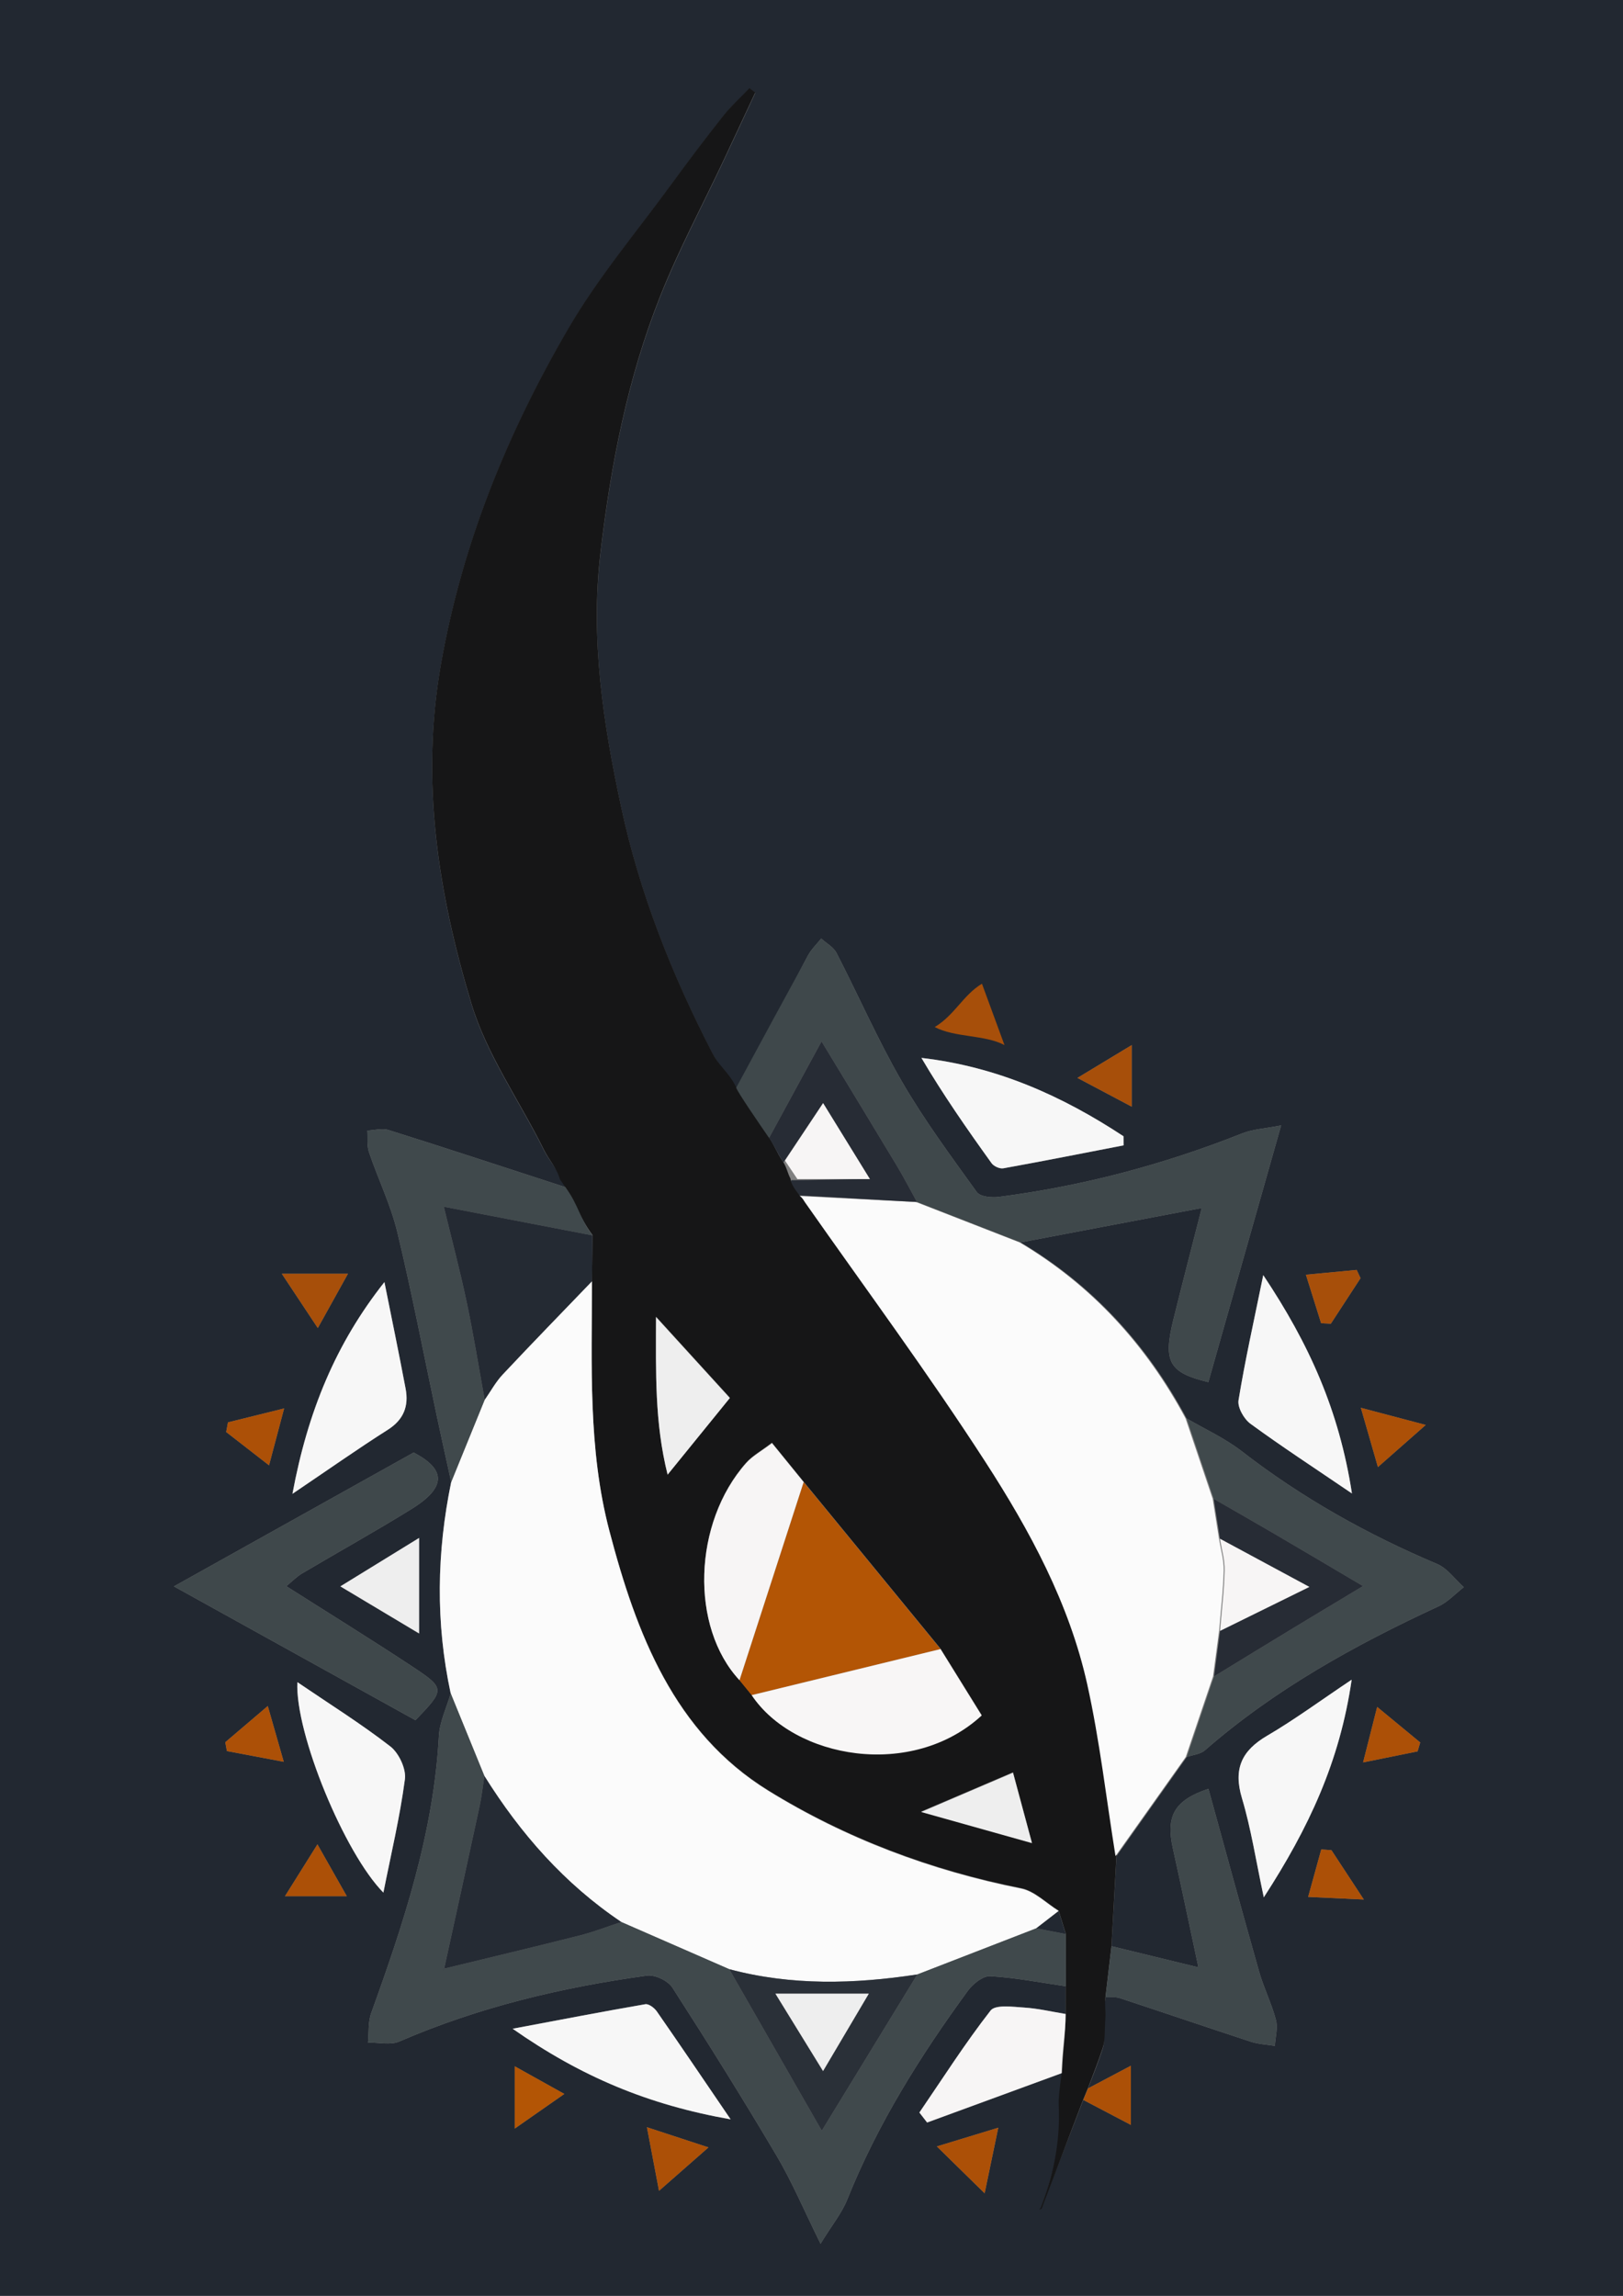 <?xml version="1.0" encoding="UTF-8" standalone="no"?>
<!-- Created with Inkscape (http://www.inkscape.org/) -->

<svg
   xmlns:dc="http://purl.org/dc/elements/1.1/"
   xmlns:cc="http://creativecommons.org/ns#"
   xmlns:rdf="http://www.w3.org/1999/02/22-rdf-syntax-ns#"
   xmlns:svg="http://www.w3.org/2000/svg"
   xmlns="http://www.w3.org/2000/svg"
   xmlns:sodipodi="http://sodipodi.sourceforge.net/DTD/sodipodi-0.dtd"
   xmlns:inkscape="http://www.inkscape.org/namespaces/inkscape"
   width="210mm"
   height="297mm"
   viewBox="0 0 210 297"
   version="1.1"
   id="svg8"
   inkscape:version="0.92.4 (5da689c313, 2019-01-14)"
   sodipodi:docname="logo.svg">
  <rect x="0" y="0" width="210" height="297" fill="#808080" stroke="none"/>
  <defs
     id="defs2">
    <clipPath
       id="clipPath3748"
       clipPathUnits="userSpaceOnUse">
      <path
         inkscape:connector-curvature="0"
         id="path3746"
         d="M 0,841.89 H 595.28 V 0 H 0 Z" />
    </clipPath>
  </defs>
  <sodipodi:namedview
     id="base"
     pagecolor="#ffffff"
     bordercolor="#666666"
     borderopacity="1.0"
     inkscape:pageopacity="0.0"
     inkscape:pageshadow="2"
     inkscape:zoom="0.35"
     inkscape:cx="399.31199"
     inkscape:cy="560.49123"
     inkscape:document-units="mm"
     inkscape:current-layer="layer1"
     showgrid="false"
     inkscape:window-width="1920"
     inkscape:window-height="999"
     inkscape:window-x="0"
     inkscape:window-y="28"
     inkscape:window-maximized="1" />
  <g
     inkscape:label="Calque 1"
     inkscape:groupmode="layer"
     id="layer1">
    <g
       transform="matrix(0.435,0,0,-0.435,-23.693,298.383)"
       inkscape:label="pdf"
       id="g3740">
      <g
         id="g3742">
        <g
           clip-path="url(#clipPath3748)"
           id="g3744">
          <g
             transform="translate(207.574,52.916)"
             id="g3750">
            <path
               inkscape:connector-curvature="0"
               id="path3752"
               style="fill:#222831;fill-opacity:1;fill-rule:nonzero;stroke:none"
               d="M 0,0 C 5.424,3.787 9.453,6.6 14.753,10.3 9.066,13.468 5.107,15.675 0,18.52 Z m 138.597,338.32 c -4.499,-3.296 -8.486,-7.641 -12.796,-10.798 0.515,-0.966 1.83,0.107 2.345,-0.858 4.868,-0.979 9.737,-1.957 15.759,-3.168 -1.686,6.315 -4.086,10.249 -5.308,14.824 M 268.55,112.171 c 0.262,0.884 0.525,1.768 0.788,2.651 -3.964,3.272 -7.928,6.543 -12.812,10.573 -1.618,-6.381 -2.732,-10.777 -4.185,-16.508 6.347,1.286 11.278,2.285 16.209,3.284 m -337.26,-3.094 c -1.705,5.957 -2.999,10.48 -4.747,16.586 -5.039,-4.292 -8.844,-7.532 -12.649,-10.772 0.165,-0.874 0.33,-1.749 0.494,-2.623 5.076,-0.959 10.151,-1.917 16.902,-3.191 m 311.638,-26.29 c -1.01,0.077 -2.019,0.154 -3.029,0.231 -1.299,-4.707 -2.598,-9.415 -3.897,-14.123 4.888,-0.231 9.776,-0.462 16.558,-0.782 -4.221,6.431 -6.927,10.552 -9.632,14.674 M -85.298,210.024 c -0.178,-0.957 -0.357,-1.913 -0.535,-2.87 3.933,-3.056 7.865,-6.111 12.751,-9.908 1.634,6.16 2.854,10.76 4.487,16.915 -6.801,-1.685 -11.752,-2.911 -16.703,-4.137 M -58.685,84.519 c -3.727,-5.949 -6.511,-10.392 -9.657,-15.413 h 18.387 c -3.076,5.431 -5.383,9.504 -8.73,15.413 m 242.211,219.384 v 18.32 c -5.634,-3.405 -10.156,-6.139 -16.149,-9.761 5.981,-3.17 10.268,-5.442 16.149,-8.559 M 125.558,-5.309 c 5.279,-5.177 8.976,-8.803 14.211,-13.938 1.593,7.654 2.666,12.808 4.058,19.5 -6.318,-1.924 -10.746,-3.272 -18.269,-5.562 m -67.93,-0.29 c -7.22,2.365 -11.756,3.851 -18.309,5.998 1.354,-7.124 2.346,-12.341 3.595,-18.914 5.375,4.719 9.336,8.195 14.714,12.916 m 213.349,214.853 c -7.366,1.945 -12.427,3.282 -19.299,5.096 1.952,-6.783 3.332,-11.577 5.072,-17.624 5.101,4.492 8.914,7.85 14.227,12.528 m -340.262,44.962 c 3.971,-5.989 6.939,-10.465 10.706,-16.148 3.225,5.808 5.702,10.268 8.968,16.148 z m 309.139,-14.708 c 0.963,-0.05 1.927,-0.1 2.891,-0.15 2.943,4.513 5.887,9.026 8.831,13.539 -0.38,0.82 -0.761,1.641 -1.141,2.461 -5.034,-0.476 -10.068,-0.953 -15.101,-1.429 1.506,-4.807 3.013,-9.614 4.52,-14.421 m -291.72,-78.262 c 8.622,-5.156 15.779,-9.437 23.414,-14.003 v 28.404 c -7.818,-4.809 -14.847,-9.132 -23.414,-14.401 M 181.097,292.4 c -0.007,0.902 -0.014,1.803 -0.02,2.705 -18.145,11.949 -37.583,20.709 -60.107,23.302 6.434,-10.922 13.574,-21.175 20.868,-31.315 0.655,-0.911 2.423,-1.714 3.487,-1.522 11.945,2.159 23.854,4.522 35.772,6.83 M 249.03,188.873 c -3.824,24.701 -12.717,44.458 -26.384,64.934 -2.822,-13.842 -5.443,-25.465 -7.354,-37.205 -0.347,-2.132 1.611,-5.58 3.541,-6.99 9.215,-6.738 18.787,-12.983 30.197,-20.739 M -0.626,29.691 C 19.786,15.408 39.718,7.065 64.215,2.746 56.047,14.736 49.218,24.846 42.25,34.86 41.526,35.901 39.85,37.156 38.843,36.982 26.364,34.827 13.927,32.425 -0.626,29.691 m -64.029,103.067 c -0.703,-15.269 14.048,-50.925 25.587,-62.584 2.277,11.466 4.924,22.521 6.403,33.732 0.406,3.076 -1.802,7.771 -4.336,9.737 -8.676,6.728 -18.03,12.574 -27.654,19.115 m 313.598,0.737 c -9.425,-6.304 -17.017,-11.912 -25.115,-16.648 -7.619,-4.455 -10.137,-9.867 -7.515,-18.611 2.705,-9.019 4.124,-18.426 6.494,-29.47 13.378,20.637 22.603,40.35 26.136,64.729 M -38.762,251.736 c -14.414,-18.211 -22.779,-38.365 -27.356,-62.968 10.851,7.328 19.473,13.407 28.367,19.055 4.757,3.021 6.264,7.064 5.292,12.22 -1.997,10.584 -4.19,21.131 -6.303,31.693 m -62.61,-90.493 c 24.69,-13.679 48.237,-26.724 71.844,-39.803 8.856,9.234 8.976,9.417 -1.365,16.24 -12.071,7.963 -24.379,15.562 -37.056,23.62 1.724,1.41 3.076,2.831 4.699,3.793 10.848,6.433 21.89,12.547 32.603,19.196 10.529,6.535 10.043,11.813 0.584,16.762 -24.107,-13.457 -47.25,-26.377 -71.309,-39.808 m 251.84,102.295 c 17.71,3.363 35.419,6.726 53.883,10.233 -2.994,-11.751 -5.832,-22.593 -8.508,-33.476 -3.053,-12.418 -1.046,-15.531 10.468,-18.308 7.045,24.846 14.074,49.632 21.65,76.347 -4.889,-0.963 -8.437,-1.123 -11.559,-2.363 -23.373,-9.286 -47.482,-15.677 -72.399,-18.896 -2.153,-0.278 -5.567,0.047 -6.561,1.427 -7.744,10.752 -15.671,21.461 -22.301,32.909 -7.148,12.343 -12.874,25.512 -19.43,38.213 -0.902,1.748 -3.007,2.871 -4.555,4.283 -1.316,-1.656 -2.903,-3.163 -3.905,-4.993 -6.774,-12.376 -13.509,-28.866 -20.199,-41.288 -1.91,3.231 -6.504,8.705 -8.153,11.895 -12.015,23.244 -21.655,47.462 -27.182,73.141 -5.388,25.031 -9.264,50.048 -6.197,76.003 3.091,26.169 8.052,51.749 17.763,76.173 5.516,13.871 12.607,27.11 18.973,40.64 3.116,6.622 6.197,13.261 9.294,19.892 -0.575,0.435 -1.15,0.871 -1.726,1.307 -2.635,-2.759 -5.498,-5.336 -7.86,-8.314 C 56.749,591.79 51.688,585.088 46.741,578.307 36.326,564.031 24.8,550.392 15.935,535.193 c -18.11,-31.051 -31.576,-63.9 -37.896,-99.898 -6.111,-34.81 -0.791,-68.123 9.068,-100.829 4.609,-15.291 14.388,-28.988 21.579,-43.531 1.455,-2.942 5.505,-7.717 6.362,-10.962 -16.297,5.271 -36.274,11.891 -52.621,17.001 -1.893,0.592 -4.179,-0.087 -6.284,-0.177 0.138,-2.143 -0.174,-4.441 0.491,-6.404 2.703,-7.978 6.48,-15.665 8.44,-23.805 4.382,-18.2 7.902,-36.61 11.797,-54.93 1.375,-6.468 2.817,-12.922 4.229,-19.383 -4.318,-20.94 -4.667,-41.891 -0.15,-62.853 -1.217,-4.23 -3.282,-8.414 -3.516,-12.699 -1.566,-28.769 -10.476,-55.648 -20.136,-82.391 -0.968,-2.682 -0.67,-5.826 -0.96,-8.755 3.132,0.055 6.671,-0.838 9.334,0.315 23.607,10.217 48.331,16.122 73.666,19.592 2.376,0.325 6.239,-1.517 7.555,-3.56 10.621,-16.49 21.02,-33.136 31.009,-50.021 4.605,-7.784 8.141,-16.207 13.059,-26.154 3.439,5.603 6.321,9.105 7.932,13.122 9.004,22.459 21.716,42.729 35.899,62.127 1.503,2.057 4.499,4.444 6.667,4.318 7.513,-0.435 14.967,-1.912 22.443,-2.993 -0.012,-2.749 -0.024,-5.497 -0.035,-8.245 -4.11,0.668 -8.2,1.644 -12.335,1.909 -3.397,0.219 -8.563,0.945 -9.988,-0.882 -7.574,-9.707 -14.215,-20.148 -21.179,-30.335 0.766,-0.989 1.531,-1.979 2.297,-2.968 13.723,5.032 27.446,10.065 41.169,15.097 0.071,-3.45 -0.988,-5.7 -1.155,-10.033 -0.477,-12.417 -2.728,-21.333 -6.203,-30.688 0.814,-0.18 0.072,-0.136 0.072,-0.136 4.191,10.826 8.381,21.652 12.572,32.478 4.533,-2.38 9.066,-4.759 14.154,-7.43 v 17.599 c -5.078,-2.686 -8.905,-4.71 -12.732,-6.734 1.453,3.901 3.057,7.755 4.311,11.72 0.991,3.136 -0.299,3.066 0.137,9.817 0.05,0.779 0.453,3.634 0.744,5.552 1.408,-0.059 2.918,0.196 4.208,-0.227 13.025,-4.283 25.998,-8.728 39.031,-12.989 2.269,-0.742 4.747,-0.838 7.129,-1.233 0.15,2.585 0.941,5.339 0.317,7.718 -1.282,4.881 -3.616,9.477 -4.998,14.339 -5.143,18.101 -10.076,36.263 -15.085,54.392 -10.015,-3.357 -12.744,-7.962 -10.577,-17.697 2.601,-11.684 5.033,-23.405 7.601,-35.405 -9.087,2.213 -17.464,4.253 -25.84,6.292 0.49,8.937 0.981,17.874 1.471,26.811 6.966,9.821 13.932,19.642 20.898,29.463 1.815,0.635 4.038,0.799 5.385,1.974 20.821,18.163 44.645,31.336 69.526,42.84 2.778,1.285 5.01,3.763 7.495,5.687 -2.627,2.35 -4.874,5.605 -7.941,6.902 -20.771,8.786 -40.245,19.681 -58.129,33.538 -4.993,3.869 -10.906,6.541 -16.398,9.761 -11.766,21.905 -27.941,39.611 -49.356,52.328 M -205.878,-54.713 c 0,230.629 0,461.259 0,691.889 198.427,0 396.853,0 595.28,0 0,-230.629 0,-461.259 0,-691.889 -198.426,0 -396.853,0 -595.28,0" />
          </g>
          <g
             transform="translate(328.46,147.193)"
             id="g3754">
            <path
               inkscape:connector-curvature="0"
               id="path3756"
               style="fill:#161617;fill-opacity:1;fill-rule:nonzero;stroke:none"
               d="M 0,0 C 10.991,-3.087 21.343,-5.994 32.958,-9.256 30.727,-0.973 28.913,5.761 27.319,11.681 18.143,7.758 9.864,4.218 0,0 m -78.861,147.188 c -0.019,-16.693 -0.451,-31.253 3.442,-46.884 7.048,8.682 12.701,15.645 18.512,22.803 -6.687,7.335 -13.516,14.826 -21.954,24.081 M 5.761,48.452 c -13.573,16.555 -27.147,33.109 -40.72,49.663 -3.423,4.211 -6.846,8.421 -9.417,11.584 -3.208,-2.441 -5.82,-3.843 -7.669,-5.928 -15.839,-17.858 -16.726,-48.762 -1.999,-64.583 1.207,-1.478 2.415,-2.957 3.622,-4.436 C -37.76,15.807 -2.725,9.627 18.001,28.704 13.982,35.189 9.871,41.821 5.761,48.452 m -113.19,139.532 c -0.859,3.24 -3.321,5.867 -4.776,8.809 -7.19,14.542 -16.969,28.239 -21.579,43.53 -9.858,32.707 -15.178,66.019 -9.067,100.83 6.319,35.998 19.786,68.846 37.896,99.898 8.864,15.199 20.391,28.837 30.806,43.114 4.946,6.78 10.008,13.482 15.222,20.056 2.363,2.977 5.225,5.555 7.861,8.314 0.575,-0.436 1.151,-0.872 1.726,-1.308 -3.097,-6.631 -6.179,-13.269 -9.294,-19.891 -6.367,-13.531 -13.457,-26.769 -18.973,-40.641 -9.712,-24.424 -14.672,-50.003 -17.764,-76.173 -3.066,-25.954 0.81,-50.972 6.197,-76.003 5.527,-25.678 15.167,-49.897 27.183,-73.14 1.649,-3.19 3.655,-4.601 6.03,-8.226 4,-7.625 8.709,-11.625 10.715,-16.684 1.578,-2.244 2.489,-4.804 4.067,-7.048 1.234,-1.836 1.428,-3.563 2.333,-5.213 0.054,-1.669 2.655,-3.369 2.709,-5.038 0.818,-0.645 1.337,-1.087 1.91,-1.905 17.979,-25.647 36.629,-50.858 53.625,-77.149 13.2,-20.419 24.938,-42.043 30.288,-66.124 3.736,-16.821 5.672,-34.045 8.412,-51.09 -0.491,-8.936 -0.981,-17.873 -1.472,-26.809 -0.596,-5.063 -1.191,-10.127 -1.786,-15.191 -0.291,-1.919 0.048,-4.712 0,-5.491 -0.366,-6 -0.048,-7.314 -0.881,-9.878 -1.283,-3.956 -2.858,-7.819 -4.31,-11.721 -0.474,-1.145 -0.948,-2.289 -1.423,-3.434 -4.19,-10.826 -8.2,-21.672 -12.39,-32.498 -0.593,-0.349 -0.906,-0.16 -0.343,0.135 3.423,8.844 6.014,18.631 5.416,31.043 -0.123,2.564 0.835,8.04 1.085,10.915 0.328,6.22 0.97,10.236 0.982,15.962 0.012,2.749 0.024,5.497 0.035,8.246 0,5.177 0,10.353 10e-4,15.53 -0.705,2.282 -1.41,4.565 -2.115,6.848 -3.708,2.291 -7.163,5.868 -11.165,6.664 -26.796,5.326 -52.278,14.927 -75.213,29.097 -27.983,17.29 -39.237,46.675 -47.264,77.294 -6.409,24.448 -5.15,49.373 -5.182,74.236 0.054,4.544 0.108,9.088 0.161,13.632 -3.925,5.212 -5.738,11.29 -9.663,16.502" />
          </g>
          <g
             transform="translate(230.537,304.908)"
             id="g3758">
            <path
               inkscape:connector-curvature="0"
               id="path3760"
               style="fill:#fbfbfb;fill-opacity:1;fill-rule:nonzero;stroke:none"
               d="m 0,0 c 0.032,-24.863 -1.228,-49.788 5.181,-74.236 8.027,-30.619 19.281,-60.004 47.265,-77.294 22.935,-14.171 48.417,-23.771 75.212,-29.097 4.003,-0.796 7.458,-4.373 11.166,-6.664 -2.222,-1.718 -4.444,-3.436 -6.666,-5.154 L 96.782,-206.16 c -18.744,-2.861 -37.422,-3.384 -55.948,1.571 -10.701,4.674 -21.402,9.349 -32.103,14.024 -16.888,11.335 -29.998,26.248 -40.72,43.422 -3.341,8.191 -6.683,16.382 -10.025,24.573 -4.517,20.962 -4.167,41.912 0.15,62.853 3.321,8.157 6.642,16.314 9.963,24.471 1.759,2.518 3.247,5.293 5.326,7.508 C -17.813,-18.401 -8.874,-9.231 0,0" />
          </g>
          <g
             transform="translate(386.27,133.96)"
             id="g3762">
            <path
               inkscape:connector-curvature="0"
               id="path3764"
               style="fill:#fbfbfb;fill-opacity:1;fill-rule:nonzero;stroke:none"
               d="m 0,0 c -2.74,17.044 -4.676,34.269 -8.412,51.089 -5.35,24.082 -17.088,45.705 -30.288,66.125 -16.996,26.291 -35.646,51.502 -53.625,77.148 -0.573,0.818 -0.71,1.281 -1.528,1.926 11.803,-0.603 22.713,-1.176 34.516,-1.779 10.273,-4.005 20.545,-8.011 30.817,-12.016 21.414,-12.717 37.589,-30.423 49.356,-52.328 2.69,-7.974 5.38,-15.949 8.07,-23.924 0.627,-3.96 1.253,-7.92 1.879,-11.88 0.499,-3.139 1.472,-6.29 1.397,-9.416 C 32.038,78.945 31.3,72.96 30.809,66.969 30.21,62.451 29.611,57.934 29.011,53.416 26.307,45.432 23.602,37.448 20.898,29.463 13.932,19.642 6.966,9.821 0,0" />
          </g>
          <g
             transform="translate(327.319,98.749)"
             id="g3766">
            <path
               inkscape:connector-curvature="0"
               id="path3768"
               style="fill:#40494c;fill-opacity:1;fill-rule:nonzero;stroke:none"
               d="m 0,0 c 11.792,4.572 23.585,9.143 35.377,13.715 2.927,-0.565 5.853,-1.13 8.78,-1.695 -10e-4,-5.176 -10e-4,-10.352 -10e-4,-15.529 -7.475,1.079 -14.929,2.557 -22.442,2.992 -2.168,0.126 -5.164,-2.261 -6.667,-4.318 -14.183,-19.398 -26.895,-39.668 -35.9,-62.127 -1.61,-4.017 -4.492,-7.519 -7.931,-13.123 -4.918,9.948 -8.454,18.371 -13.059,26.155 -9.989,16.885 -20.389,33.531 -31.01,50.021 -1.316,2.043 -5.178,3.885 -7.555,3.56 -25.334,-3.47 -50.058,-9.375 -73.666,-19.592 -2.662,-1.153 -6.201,-0.26 -9.333,-0.315 0.289,2.929 -0.009,6.073 0.96,8.755 9.66,26.743 18.57,53.622 20.136,82.391 0.233,4.285 2.298,8.469 3.516,12.699 3.341,-8.191 6.683,-16.382 10.024,-24.574 -0.474,-3.029 -0.802,-6.089 -1.447,-9.079 -3.466,-16.091 -7.011,-32.165 -10.529,-48.246 -0.12,-0.191 -0.239,-0.382 -0.358,-0.574 0.109,0.201 0.219,0.402 0.329,0.603 13.455,3.276 26.928,6.475 40.352,9.872 4.193,1.061 8.253,2.654 12.373,4.003 10.701,-4.675 21.403,-9.349 32.104,-14.024 9.004,-15.712 18.007,-31.423 27.532,-48.043 C -18.388,-30.073 -9.194,-15.037 0,0" />
          </g>
          <g
             transform="translate(358.042,316.454)"
             id="g3770">
            <path
               inkscape:connector-curvature="0"
               id="path3772"
               style="fill:#3f484b;fill-opacity:1;fill-rule:nonzero;stroke:none"
               d="m 0,0 c -10.272,4.005 -20.545,8.011 -30.817,12.016 -1.997,3.609 -3.888,7.282 -6.011,10.816 -7.261,12.086 -14.603,24.123 -22.38,36.947 -5.542,-10.187 -10.579,-19.446 -15.616,-28.706 -2.885,4.182 -9.385,13.64 -9.768,14.938 6.69,12.422 14.601,26.989 21.375,39.365 1.001,1.83 2.588,3.337 3.905,4.993 1.548,-1.412 3.652,-2.535 4.555,-4.283 6.555,-12.701 12.282,-25.87 19.43,-38.213 6.63,-11.448 14.557,-22.157 22.301,-32.909 0.994,-1.38 4.408,-1.705 6.561,-1.427 24.917,3.219 49.025,9.61 72.399,18.896 3.122,1.24 6.669,1.4 11.559,2.363 -7.576,-26.715 -14.605,-51.501 -21.651,-76.347 -11.513,2.777 -13.52,5.89 -10.467,18.308 2.676,10.883 5.514,21.725 8.507,33.476 C 35.419,6.726 17.709,3.363 0,0" />
          </g>
          <g
             transform="translate(407.46,163.424)"
             id="g3774">
            <path
               inkscape:connector-curvature="0"
               id="path3776"
               style="fill:#40494c;fill-opacity:1;fill-rule:nonzero;stroke:none"
               d="m 0,0 c 2.704,7.984 5.409,15.968 8.113,23.953 7.818,4.773 15.625,9.563 23.456,14.314 6.743,4.091 13.513,8.136 20.857,12.555 C 42.92,56.434 34.54,61.414 26.127,66.337 20.111,69.857 14.05,73.3 8.008,76.778 5.318,84.753 2.628,92.727 -0.062,100.702 5.429,97.481 11.343,94.81 16.336,90.941 34.22,77.083 53.694,66.189 74.465,57.403 77.532,56.105 79.779,52.85 82.406,50.501 79.921,48.576 77.689,46.099 74.911,44.814 50.03,33.309 26.206,20.137 5.385,1.974 4.037,0.798 1.815,0.635 0,0" />
          </g>
          <g
             transform="translate(198.636,269.662)"
             id="g3778">
            <path
               inkscape:connector-curvature="0"
               id="path3780"
               style="fill:#40494c;fill-opacity:1;fill-rule:nonzero;stroke:none"
               d="m 0,0 c -3.321,-8.157 -6.642,-16.314 -9.963,-24.471 -1.411,6.46 -2.854,12.914 -4.229,19.383 -3.894,18.319 -7.414,36.729 -11.796,54.93 -1.96,8.14 -5.738,15.827 -8.441,23.804 -0.665,1.963 -0.353,4.261 -0.49,6.405 2.104,0.089 4.391,0.768 6.284,0.176 16.347,-5.11 36.322,-11.732 52.62,-17 3.926,-5.209 4.152,-9.137 8.077,-14.348 C 17.621,51.663 3.18,54.447 -12.157,57.404 -9.899,48.08 -7.391,38.66 -5.374,29.136 -3.33,19.478 -1.771,9.716 0,0" />
          </g>
          <g
             transform="translate(106.202,214.159)"
             id="g3782">
            <path
               inkscape:connector-curvature="0"
               id="path3784"
               style="fill:#3f484b;fill-opacity:1;fill-rule:nonzero;stroke:none"
               d="M 0,0 C 24.059,13.431 47.202,26.35 71.309,39.808 80.768,34.858 81.254,29.581 70.725,23.046 60.012,16.396 48.97,10.282 38.122,3.85 36.499,2.888 35.147,1.467 33.423,0.057 46.1,-8.001 58.408,-15.601 70.479,-23.564 80.82,-30.386 80.7,-30.57 71.844,-39.803 48.237,-26.725 24.69,-13.679 0,0" />
          </g>
          <g
             transform="translate(383.304,91.96)"
             id="g3786">
            <path
               inkscape:connector-curvature="0"
               id="path3788"
               style="fill:#3f484b;fill-opacity:1;fill-rule:nonzero;stroke:none"
               d="m 0,0 c 0.595,5.064 1.19,10.128 1.786,15.191 8.377,-2.041 16.753,-4.081 25.84,-6.294 -2.568,12 -5,23.722 -7.601,35.406 -2.167,9.735 0.562,14.34 10.578,17.697 5.009,-18.129 9.942,-36.291 15.085,-54.393 1.381,-4.862 3.716,-9.457 4.997,-14.338 0.625,-2.379 -0.167,-5.134 -0.317,-7.718 -2.382,0.394 -4.86,0.49 -7.129,1.232 C 30.207,-8.956 17.234,-4.51 4.208,-0.228 2.919,0.196 1.408,-0.06 0,0" />
          </g>
          <g
             transform="translate(168.812,304.651)"
             id="g3790">
            <path
               inkscape:connector-curvature="0"
               id="path3792"
               style="fill:#f7f7f7;fill-opacity:1;fill-rule:nonzero;stroke:none"
               d="M 0,0 C 2.112,-10.562 4.306,-21.108 6.302,-31.692 7.275,-36.849 5.767,-40.892 1.011,-43.913 -7.883,-49.561 -16.506,-55.64 -27.357,-62.968 -22.78,-38.365 -14.414,-18.211 0,0" />
          </g>
          <g
             transform="translate(456.516,186.411)"
             id="g3794">
            <path
               inkscape:connector-curvature="0"
               id="path3796"
               style="fill:#f7f7f7;fill-opacity:1;fill-rule:nonzero;stroke:none"
               d="m 0,0 c -3.533,-24.38 -12.758,-44.092 -26.136,-64.729 -2.369,11.043 -3.789,20.451 -6.494,29.469 -2.622,8.744 -0.104,14.156 7.515,18.612 C -17.017,-11.912 -9.425,-6.305 0,0" />
          </g>
          <g
             transform="translate(142.919,185.674)"
             id="g3798">
            <path
               inkscape:connector-curvature="0"
               id="path3800"
               style="fill:#f7f7f7;fill-opacity:1;fill-rule:nonzero;stroke:none"
               d="m 0,0 c 9.624,-6.541 18.978,-12.386 27.654,-19.115 2.534,-1.966 4.742,-6.661 4.336,-9.737 C 30.511,-40.063 27.864,-51.118 25.587,-62.584 14.048,-50.925 -0.703,-15.269 0,0" />
          </g>
          <g
             transform="translate(206.947,82.607)"
             id="g3802">
            <path
               inkscape:connector-curvature="0"
               id="path3804"
               style="fill:#f7f7f7;fill-opacity:1;fill-rule:nonzero;stroke:none"
               d="M 0,0 C 14.553,2.734 26.99,5.136 39.469,7.291 40.476,7.465 42.152,6.21 42.877,5.169 49.844,-4.845 56.673,-14.955 64.841,-26.946 40.344,-22.626 20.413,-14.283 0,0" />
          </g>
          <g
             transform="translate(456.604,241.788)"
             id="g3806">
            <path
               inkscape:connector-curvature="0"
               id="path3808"
               style="fill:#f7f7f7;fill-opacity:1;fill-rule:nonzero;stroke:none"
               d="m 0,0 c -11.41,7.756 -20.982,14.001 -30.197,20.739 -1.93,1.411 -3.888,4.858 -3.541,6.99 1.911,11.74 4.532,23.363 7.354,37.205 C -12.717,44.458 -3.824,24.701 0,0" />
          </g>
          <g
             transform="translate(388.671,345.316)"
             id="g3810">
            <path
               inkscape:connector-curvature="0"
               id="path3812"
               style="fill:#f7f7f7;fill-opacity:1;fill-rule:nonzero;stroke:none"
               d="m 0,0 c -11.918,-2.308 -23.827,-4.671 -35.772,-6.83 -1.064,-0.192 -2.832,0.611 -3.488,1.522 -7.294,10.14 -14.433,20.393 -20.867,31.315 C -37.604,23.414 -18.166,14.654 -0.021,2.705 -0.014,1.803 -0.007,0.902 0,0" />
          </g>
          <g
             transform="translate(371.44,86.993)"
             id="g3814">
            <path
               inkscape:connector-curvature="0"
               id="path3816"
               style="fill:#f7f5f5;fill-opacity:1;fill-rule:nonzero;stroke:none"
               d="m 0,0 c -0.012,-5.726 -1.162,-11.869 -1.174,-17.595 -13.723,-5.033 -26.308,-9.648 -40.031,-14.681 -0.766,0.99 -1.531,1.979 -2.297,2.968 6.964,10.187 13.606,20.628 21.179,30.335 1.426,1.828 6.591,1.101 9.988,0.883 C -8.199,1.644 -4.109,0.669 0,0" />
          </g>
          <g
             transform="translate(155.708,214.161)"
             id="g3818">
            <path
               inkscape:connector-curvature="0"
               id="path3820"
               style="fill:#eeeeee;fill-opacity:1;fill-rule:nonzero;stroke:none"
               d="M 0,0 C 8.567,5.269 15.596,9.592 23.414,14.401 V -14.003 C 15.779,-9.437 8.621,-5.156 0,0" />
          </g>
          <g
             transform="translate(447.427,292.424)"
             id="g3822">
            <path
               inkscape:connector-curvature="0"
               id="path3824"
               style="fill:#a74f0a;fill-opacity:1;fill-rule:nonzero;stroke:none"
               d="m 0,0 c -1.507,4.807 -3.013,9.614 -4.52,14.421 5.034,0.476 10.068,0.952 15.101,1.429 0.381,-0.821 0.761,-1.641 1.141,-2.461 C 8.779,8.876 5.835,4.363 2.891,-0.151 1.927,-0.1 0.964,-0.05 0,0" />
          </g>
          <g
             transform="translate(138.289,307.132)"
             id="g3826">
            <path
               inkscape:connector-curvature="0"
               id="path3828"
               style="fill:#a74f0a;fill-opacity:1;fill-rule:nonzero;stroke:none"
               d="M 0,0 H 19.674 C 16.408,-5.88 13.931,-10.341 10.706,-16.148 6.938,-10.465 3.97,-5.989 0,0" />
          </g>
          <g
             transform="translate(478.55,262.17)"
             id="g3830">
            <path
               inkscape:connector-curvature="0"
               id="path3832"
               style="fill:#ac5007;fill-opacity:1;fill-rule:nonzero;stroke:none"
               d="m 0,0 c -5.313,-4.678 -9.126,-8.036 -14.227,-12.528 -1.74,6.047 -3.119,10.841 -5.071,17.624 C -12.427,3.281 -7.366,1.945 0,0" />
          </g>
          <g
             transform="translate(265.202,47.316)"
             id="g3834">
            <path
               inkscape:connector-curvature="0"
               id="path3836"
               style="fill:#ac5007;fill-opacity:1;fill-rule:nonzero;stroke:none"
               d="m 0,0 c -5.379,-4.721 -9.339,-8.197 -14.715,-12.916 -1.249,6.573 -2.24,11.79 -3.594,18.914 C -11.756,3.851 -7.22,2.365 0,0" />
          </g>
          <g
             transform="translate(333.132,47.606)"
             id="g3838">
            <path
               inkscape:connector-curvature="0"
               id="path3840"
               style="fill:#ac5007;fill-opacity:1;fill-rule:nonzero;stroke:none"
               d="M 0,0 C 7.523,2.291 11.951,3.639 18.269,5.563 16.876,-1.129 15.803,-6.284 14.211,-13.937 8.976,-8.803 5.278,-5.177 0,0" />
          </g>
          <g
             transform="translate(391.1,356.819)"
             id="g3842">
            <path
               inkscape:connector-curvature="0"
               id="path3844"
               style="fill:#a74f0a;fill-opacity:1;fill-rule:nonzero;stroke:none"
               d="M 0,0 C -5.881,3.117 -10.168,5.388 -16.15,8.558 -10.156,12.181 -5.634,14.914 0,18.32 Z" />
          </g>
          <g
             transform="translate(148.888,137.434)"
             id="g3846">
            <path
               inkscape:connector-curvature="0"
               id="path3848"
               style="fill:#ac5007;fill-opacity:1;fill-rule:nonzero;stroke:none"
               d="M 0,0 C 3.347,-5.909 5.654,-9.982 8.73,-15.413 H -9.657 C -6.511,-10.392 -3.727,-5.949 0,0" />
          </g>
          <g
             transform="translate(122.275,262.939)"
             id="g3850">
            <path
               inkscape:connector-curvature="0"
               id="path3852"
               style="fill:#ac5007;fill-opacity:1;fill-rule:nonzero;stroke:none"
               d="M 0,0 C 4.951,1.226 9.902,2.452 16.703,4.137 15.07,-2.018 13.85,-6.618 12.216,-12.777 7.33,-8.981 3.398,-5.925 -0.535,-2.87 -0.356,-1.913 -0.178,-0.957 0,0" />
          </g>
          <g
             transform="translate(376.69,61.436)"
             id="g3854">
            <path
               inkscape:connector-curvature="0"
               id="path3856"
               style="fill:#ac5007;fill-opacity:1;fill-rule:nonzero;stroke:none"
               d="m 0,0 c 0.474,1.145 0.949,2.289 1.423,3.434 3.826,2.025 7.653,4.049 12.731,6.735 V -7.43 C 9.067,-4.76 4.533,-2.38 0,0" />
          </g>
          <g
             transform="translate(450.501,135.703)"
             id="g3858">
            <path
               inkscape:connector-curvature="0"
               id="path3860"
               style="fill:#ac5007;fill-opacity:1;fill-rule:nonzero;stroke:none"
               d="m 0,0 c 2.705,-4.122 5.411,-8.243 9.632,-14.674 -6.781,0.32 -11.669,0.551 -16.558,0.782 1.3,4.708 2.599,9.416 3.898,14.123 C -2.019,0.154 -1.009,0.077 0,0" />
          </g>
          <g
             transform="translate(138.864,161.992)"
             id="g3862">
            <path
               inkscape:connector-curvature="0"
               id="path3864"
               style="fill:#ac5007;fill-opacity:1;fill-rule:nonzero;stroke:none"
               d="m 0,0 c -6.752,1.275 -11.827,2.233 -16.902,3.191 -0.164,0.874 -0.329,1.749 -0.494,2.623 3.805,3.241 7.609,6.481 12.649,10.772 C -3,10.481 -1.705,5.957 0,0" />
          </g>
          <g
             transform="translate(476.123,165.087)"
             id="g3866">
            <path
               inkscape:connector-curvature="0"
               id="path3868"
               style="fill:#ac5007;fill-opacity:1;fill-rule:nonzero;stroke:none"
               d="m 0,0 c -4.931,-0.999 -9.862,-1.998 -16.209,-3.284 1.453,5.73 2.567,10.126 4.185,16.508 C -7.14,9.194 -3.176,5.922 0.788,2.651 0.526,1.767 0.263,0.884 0,0" />
          </g>
          <g
             transform="translate(207.574,52.916)"
             id="g3870">
            <path
               inkscape:connector-curvature="0"
               id="path3872"
               style="fill:#b35505;fill-opacity:1;fill-rule:nonzero;stroke:none"
               d="M 0,0 V 18.52 C 5.107,15.675 9.066,13.468 14.753,10.3 9.453,6.6 5.424,3.787 0,0" />
          </g>
          <g
             transform="translate(293.505,245.173)"
             id="g3874">
            <path
               inkscape:connector-curvature="0"
               id="path3876"
               style="fill:#b35505;fill-opacity:1;fill-rule:nonzero;stroke:none"
               d="m 0,0 c 13.573,-16.554 27.147,-33.109 40.72,-49.663 -18.728,-4.567 -37.455,-9.133 -56.182,-13.7 -1.208,1.479 -2.416,2.957 -3.622,4.437 C -12.722,-39.284 -6.361,-19.642 0,0" />
          </g>
          <g
             transform="translate(278.042,181.81)"
             id="g3878">
            <path
               inkscape:connector-curvature="0"
               id="path3880"
               style="fill:#f8f6f6;fill-opacity:1;fill-rule:nonzero;stroke:none"
               d="M 0,0 C 18.727,4.567 37.455,9.133 56.182,13.7 60.293,7.068 64.404,0.436 68.423,-6.049 47.697,-25.125 12.662,-18.945 0,0" />
          </g>
          <g
             transform="translate(198.636,269.662)"
             id="g3882">
            <path
               inkscape:connector-curvature="0"
               id="path3884"
               style="fill:#242a33;fill-opacity:1;fill-rule:nonzero;stroke:none"
               d="M 0,0 C -1.771,9.716 -3.33,19.478 -5.374,29.136 -7.391,38.66 -9.899,48.08 -12.157,57.404 3.18,54.447 17.621,51.663 32.062,48.879 32.008,44.334 31.955,39.79 31.901,35.246 23.027,26.015 14.089,16.845 5.326,7.508 3.247,5.293 1.76,2.518 0,0" />
          </g>
          <g
             transform="translate(293.505,245.173)"
             id="g3886">
            <path
               inkscape:connector-curvature="0"
               id="path3888"
               style="fill:#f7f5f5;fill-opacity:1;fill-rule:nonzero;stroke:none"
               d="m 0,0 c -6.361,-19.642 -12.722,-39.284 -19.084,-58.926 -14.727,15.82 -13.84,46.724 1.998,64.582 1.85,2.085 4.461,3.487 7.669,5.928 C -6.846,8.421 -3.423,4.211 0,0" />
          </g>
          <g
             transform="translate(283.218,347.527)"
             id="g3890">
            <path
               inkscape:connector-curvature="0"
               id="path3892"
               style="fill:#272c35;fill-opacity:1;fill-rule:nonzero;stroke:none"
               d="m 0,0 c 5.037,9.259 10.074,18.519 15.616,28.705 7.777,-12.823 15.119,-24.86 22.381,-36.947 2.122,-3.533 4.013,-7.206 6.01,-10.816 -11.803,0.604 -23.171,1.344 -34.975,1.948 -0.024,0.271 -2.446,2.872 -2.499,4.542 6.749,0 15.4,0.328 23.466,0.328 C 24.669,-3.589 20.518,3.147 16.08,10.349 12.048,4.278 7.957,-1.745 4.301,-7.25 2.722,-5.006 1.578,-2.244 0,0" />
          </g>
          <g
             transform="translate(249.603,294.247)"
             id="g3894">
            <path
               inkscape:connector-curvature="0"
               id="path3896"
               style="fill:#eeeeee;fill-opacity:1;fill-rule:nonzero;stroke:none"
               d="M 0,0 C 8.438,-9.256 15.267,-16.747 21.954,-24.081 16.143,-31.239 10.49,-38.203 3.442,-46.885 -0.452,-31.253 -0.019,-16.694 0,0" />
          </g>
          <g
             transform="translate(328.464,147.058)"
             id="g3898">
            <path
               inkscape:connector-curvature="0"
               id="path3900"
               style="fill:#eeeeee;fill-opacity:1;fill-rule:nonzero;stroke:none"
               d="M 0,0 C 9.865,4.218 18.143,7.758 27.319,11.681 28.913,5.761 30.727,-0.973 32.958,-9.256 21.343,-5.994 10.991,-3.087 0,0" />
          </g>
          <g
             transform="translate(287.953,340.795)"
             id="g3902">
            <path
               inkscape:connector-curvature="0"
               id="path3904"
               style="fill:#f7f5f5;fill-opacity:1;fill-rule:nonzero;stroke:none"
               d="M 0,0 C 3.656,5.505 7.313,11.01 11.345,17.08 15.783,9.879 19.934,3.142 25.264,-5.508 H 3.701 C 2.467,-3.672 1.234,-1.836 0,0" />
          </g>
          <g
             transform="translate(371.476,110.769)"
             id="g3906">
            <path
               inkscape:connector-curvature="0"
               id="path3908"
               style="fill:#222831;fill-opacity:1;fill-rule:nonzero;stroke:none"
               d="m 0,0 c -2.927,0.565 -5.853,1.13 -8.78,1.695 2.222,1.718 4.444,3.436 6.666,5.153 C -1.41,4.566 -0.705,2.283 0,0" />
          </g>
          <g
             transform="translate(239.268,114.343)"
             id="g3910">
            <path
               inkscape:connector-curvature="0"
               id="path3912"
               style="fill:#252b34;fill-opacity:1;fill-rule:nonzero;stroke:none"
               d="m 0,0 c -4.12,-1.35 -8.18,-2.943 -12.373,-4.004 -13.424,-3.396 -26.898,-6.595 -40.352,-9.871 0,0 0.029,-0.029 0.029,-0.029 3.518,16.08 7.063,32.154 10.529,48.246 0.644,2.99 0.973,6.05 1.447,9.079 C -29.998,26.248 -16.888,11.336 0,0" />
          </g>
          <g
             transform="translate(285.121,93.028)"
             id="g3914">
            <path
               inkscape:connector-curvature="0"
               id="path3916"
               style="fill:#2a3038;fill-opacity:1;fill-rule:nonzero;stroke:none"
               d="M 0,0 C 5.13,-8.332 9.374,-15.226 14.161,-23.001 19.054,-14.727 23.195,-7.723 27.762,0 Z M 42.198,5.72 C 33.004,-9.316 23.81,-24.353 13.783,-40.753 4.258,-24.133 -4.746,-8.421 -13.749,7.29 4.777,2.335 23.455,2.858 42.198,5.72" />
          </g>
          <g
             transform="translate(415.468,240.202)"
             id="g3918">
            <path
               inkscape:connector-curvature="0"
               id="path3920"
               style="fill:#272c35;fill-opacity:1;fill-rule:nonzero;stroke:none"
               d="m 0,0 c 6.041,-3.478 12.102,-6.921 18.119,-10.441 8.413,-4.923 16.793,-9.903 26.299,-15.515 -7.344,-4.419 -14.115,-8.464 -20.858,-12.555 -7.83,-4.751 -15.637,-9.541 -23.455,-14.314 0.599,4.517 1.199,9.035 1.798,13.552 8.052,3.963 16.105,7.926 26.557,13.071 C 17.856,-20.489 9.868,-16.185 1.879,-11.88 1.253,-7.92 0.626,-3.96 0,0" />
          </g>
          <g
             transform="translate(417.347,228.322)"
             id="g3922">
            <path
               inkscape:connector-curvature="0"
               id="path3924"
               style="fill:#f7f5f5;fill-opacity:1;fill-rule:nonzero;stroke:none"
               d="M 0,0 C 7.989,-4.304 15.978,-8.609 26.582,-14.322 16.129,-19.467 8.076,-23.429 0.024,-27.392 0.515,-21.401 1.253,-15.416 1.397,-9.416 1.472,-6.29 0.499,-3.139 0,0" />
          </g>
          <g
             transform="translate(186.543,100.468)"
             id="g3926">
            <path
               inkscape:connector-curvature="0"
               id="path3928"
               style="fill:#252b34;fill-opacity:1;fill-rule:nonzero;stroke:none"
               d="m 0,0 c -0.11,-0.201 -0.22,-0.402 -0.329,-0.603 0.119,0.191 0.238,0.383 0.358,0.574 C 0.029,-0.029 0,0 0,0" />
          </g>
          <g
             transform="translate(285.121,93.028)"
             id="g3930">
            <path
               inkscape:connector-curvature="0"
               id="path3932"
               style="fill:#eeeeee;fill-opacity:1;fill-rule:nonzero;stroke:none"
               d="M 0,0 H 27.762 C 23.195,-7.723 19.054,-14.727 14.161,-23.001 9.374,-15.226 5.13,-8.332 0,0" />
          </g>
          <g
             transform="translate(353.25,375.139)"
             id="g3934">
            <path
               inkscape:connector-curvature="0"
               id="path3936"
               style="fill:#a74f0a;fill-opacity:1;fill-rule:nonzero;stroke:none"
               d="m 0,0 c -5.881,3.117 -14.768,2.191 -20.75,5.361 5.993,3.623 8.413,9.484 14.047,12.889 z" />
          </g>
        </g>
      </g>
    </g>
  </g>
</svg>
